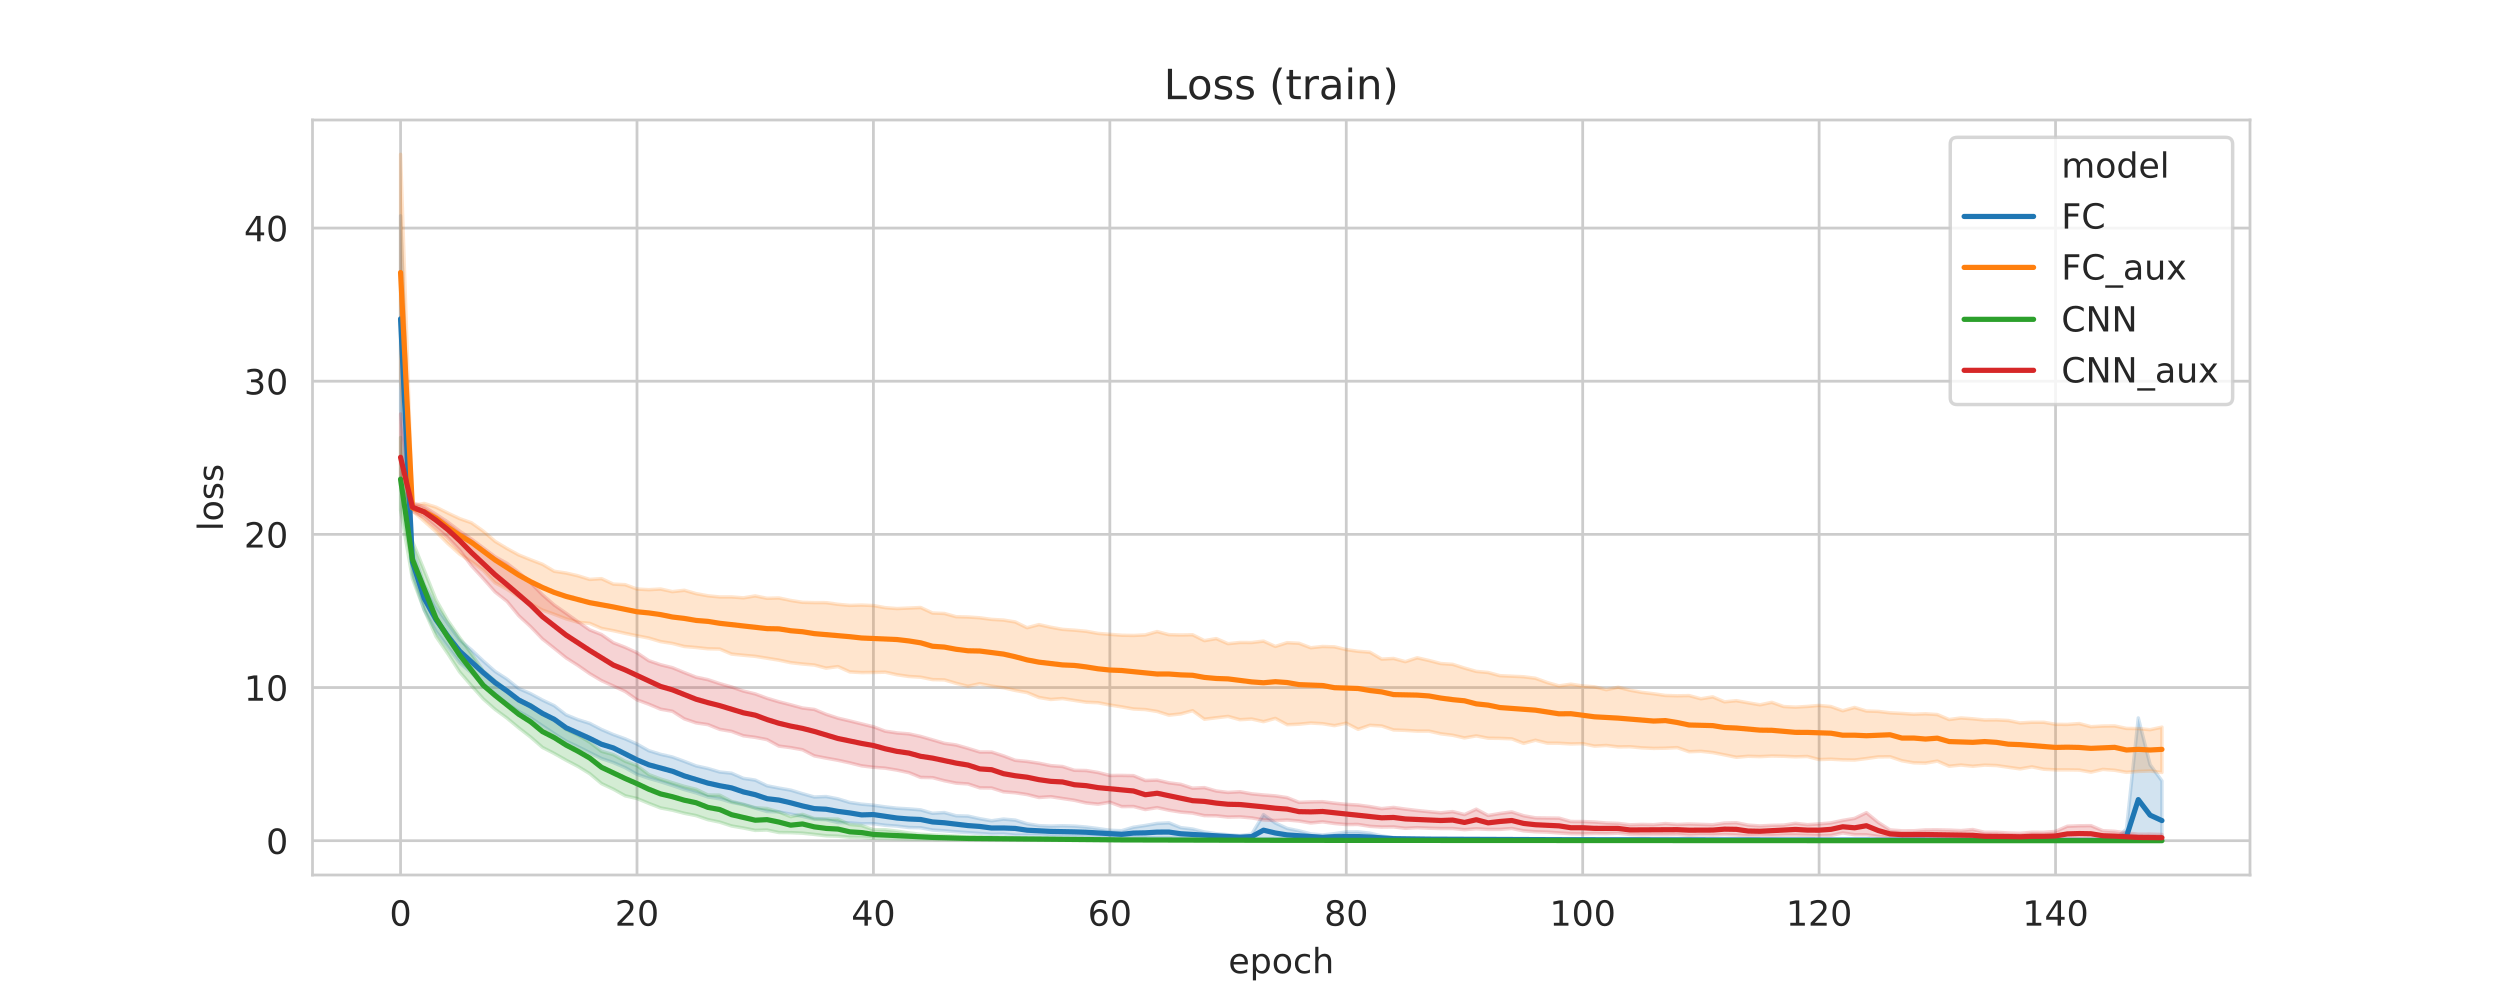 <?xml version="1.0" encoding="utf-8" standalone="no"?>
<!DOCTYPE svg PUBLIC "-//W3C//DTD SVG 1.1//EN"
  "http://www.w3.org/Graphics/SVG/1.1/DTD/svg11.dtd">
<!-- Created with matplotlib (https://matplotlib.org/) -->
<svg xmlns:xlink="http://www.w3.org/1999/xlink" height="288pt" version="1.1" viewBox="0 0 720 288" width="720pt"
     xmlns="http://www.w3.org/2000/svg">
 <defs>
  <style type="text/css">
*{stroke-linecap:butt;stroke-linejoin:round;}
  </style>
 </defs>
 <g id="figure_1">
  <g id="patch_1">
      <path d="M 0 288
L 720 288 
L 720 0 
L 0 0 
z
" style="fill:#ffffff;"/>
  </g>
  <g id="axes_1">
   <g id="patch_2">
       <path d="M 90 252
L 648 252 
L 648 34.56 
L 90 34.56 
z
" style="fill:#ffffff;"/>
   </g>
   <g id="matplotlib.axis_1">
    <g id="xtick_1">
     <g id="line2d_1">
         <path clip-path="url(#p62c8613240)" d="M 115.364 252
L 115.364 34.56 
" style="fill:none;stroke:#cccccc;stroke-linecap:round;stroke-width:0.8;"/>
     </g>
     <g id="text_1">
      <!-- 0 -->
      <defs>
       <path d="M 31.781 66.406 
Q 24.172 66.406 20.328 58.906 
Q 16.5 51.422 16.5 36.375 
Q 16.5 21.391 20.328 13.891 
Q 24.172 6.391 31.781 6.391 
Q 39.453 6.391 43.281 13.891 
Q 47.125 21.391 47.125 36.375 
Q 47.125 51.422 43.281 58.906 
Q 39.453 66.406 31.781 66.406 
z
M 31.781 74.219 
Q 44.047 74.219 50.516 64.516 
Q 56.984 54.828 56.984 36.375 
Q 56.984 17.969 50.516 8.266 
Q 44.047 -1.422 31.781 -1.422 
Q 19.531 -1.422 13.062 8.266 
Q 6.594 17.969 6.594 36.375 
Q 6.594 54.828 13.062 64.516 
Q 19.531 74.219 31.781 74.219 
z
" id="DejaVuSans-48"/>
      </defs>
         <g style="fill:#262626;" transform="translate(112.182 266.598)scale(0.1 -0.1)">
       <use xlink:href="#DejaVuSans-48"/>
      </g>
     </g>
    </g>
    <g id="xtick_2">
     <g id="line2d_2">
         <path clip-path="url(#p62c8613240)" d="M 183.454 252
L 183.454 34.56 
" style="fill:none;stroke:#cccccc;stroke-linecap:round;stroke-width:0.8;"/>
     </g>
     <g id="text_2">
      <!-- 20 -->
      <defs>
       <path d="M 19.188 8.297 
L 53.609 8.297 
L 53.609 0 
L 7.328 0 
L 7.328 8.297 
Q 12.938 14.109 22.625 23.891 
Q 32.328 33.688 34.812 36.531 
Q 39.547 41.844 41.422 45.531 
Q 43.312 49.219 43.312 52.781 
Q 43.312 58.594 39.234 62.25 
Q 35.156 65.922 28.609 65.922 
Q 23.969 65.922 18.812 64.312 
Q 13.672 62.703 7.812 59.422 
L 7.812 69.391 
Q 13.766 71.781 18.938 73 
Q 24.125 74.219 28.422 74.219 
Q 39.75 74.219 46.484 68.547 
Q 53.219 62.891 53.219 53.422 
Q 53.219 48.922 51.531 44.891 
Q 49.859 40.875 45.406 35.406 
Q 44.188 33.984 37.641 27.219 
Q 31.109 20.453 19.188 8.297 
z
" id="DejaVuSans-50"/>
      </defs>
         <g style="fill:#262626;" transform="translate(177.091 266.598)scale(0.1 -0.1)">
       <use xlink:href="#DejaVuSans-50"/>
       <use x="63.623" xlink:href="#DejaVuSans-48"/>
      </g>
     </g>
    </g>
    <g id="xtick_3">
     <g id="line2d_3">
         <path clip-path="url(#p62c8613240)" d="M 251.544 252
L 251.544 34.56 
" style="fill:none;stroke:#cccccc;stroke-linecap:round;stroke-width:0.8;"/>
     </g>
     <g id="text_3">
      <!-- 40 -->
      <defs>
       <path d="M 37.797 64.312 
L 12.891 25.391 
L 37.797 25.391 
z
M 35.203 72.906 
L 47.609 72.906 
L 47.609 25.391 
L 58.016 25.391 
L 58.016 17.188 
L 47.609 17.188 
L 47.609 0 
L 37.797 0 
L 37.797 17.188 
L 4.891 17.188 
L 4.891 26.703 
z
" id="DejaVuSans-52"/>
      </defs>
         <g style="fill:#262626;" transform="translate(245.182 266.598)scale(0.1 -0.1)">
       <use xlink:href="#DejaVuSans-52"/>
       <use x="63.623" xlink:href="#DejaVuSans-48"/>
      </g>
     </g>
    </g>
    <g id="xtick_4">
     <g id="line2d_4">
         <path clip-path="url(#p62c8613240)" d="M 319.635 252
L 319.635 34.56 
" style="fill:none;stroke:#cccccc;stroke-linecap:round;stroke-width:0.8;"/>
     </g>
     <g id="text_4">
      <!-- 60 -->
      <defs>
       <path d="M 33.016 40.375 
Q 26.375 40.375 22.484 35.828 
Q 18.609 31.297 18.609 23.391 
Q 18.609 15.531 22.484 10.953 
Q 26.375 6.391 33.016 6.391 
Q 39.656 6.391 43.531 10.953 
Q 47.406 15.531 47.406 23.391 
Q 47.406 31.297 43.531 35.828 
Q 39.656 40.375 33.016 40.375 
z
M 52.594 71.297 
L 52.594 62.312 
Q 48.875 64.062 45.094 64.984 
Q 41.312 65.922 37.594 65.922 
Q 27.828 65.922 22.672 59.328 
Q 17.531 52.734 16.797 39.406 
Q 19.672 43.656 24.016 45.922 
Q 28.375 48.188 33.594 48.188 
Q 44.578 48.188 50.953 41.516 
Q 57.328 34.859 57.328 23.391 
Q 57.328 12.156 50.688 5.359 
Q 44.047 -1.422 33.016 -1.422 
Q 20.359 -1.422 13.672 8.266 
Q 6.984 17.969 6.984 36.375 
Q 6.984 53.656 15.188 63.938 
Q 23.391 74.219 37.203 74.219 
Q 40.922 74.219 44.703 73.484 
Q 48.484 72.75 52.594 71.297 
z
" id="DejaVuSans-54"/>
      </defs>
         <g style="fill:#262626;" transform="translate(313.272 266.598)scale(0.1 -0.1)">
       <use xlink:href="#DejaVuSans-54"/>
       <use x="63.623" xlink:href="#DejaVuSans-48"/>
      </g>
     </g>
    </g>
    <g id="xtick_5">
     <g id="line2d_5">
         <path clip-path="url(#p62c8613240)" d="M 387.725 252
L 387.725 34.56 
" style="fill:none;stroke:#cccccc;stroke-linecap:round;stroke-width:0.8;"/>
     </g>
     <g id="text_5">
      <!-- 80 -->
      <defs>
       <path d="M 31.781 34.625 
Q 24.75 34.625 20.719 30.859 
Q 16.703 27.094 16.703 20.516 
Q 16.703 13.922 20.719 10.156 
Q 24.75 6.391 31.781 6.391 
Q 38.812 6.391 42.859 10.172 
Q 46.922 13.969 46.922 20.516 
Q 46.922 27.094 42.891 30.859 
Q 38.875 34.625 31.781 34.625 
z
M 21.922 38.812 
Q 15.578 40.375 12.031 44.719 
Q 8.5 49.078 8.5 55.328 
Q 8.5 64.062 14.719 69.141 
Q 20.953 74.219 31.781 74.219 
Q 42.672 74.219 48.875 69.141 
Q 55.078 64.062 55.078 55.328 
Q 55.078 49.078 51.531 44.719 
Q 48 40.375 41.703 38.812 
Q 48.828 37.156 52.797 32.312 
Q 56.781 27.484 56.781 20.516 
Q 56.781 9.906 50.312 4.234 
Q 43.844 -1.422 31.781 -1.422 
Q 19.734 -1.422 13.25 4.234 
Q 6.781 9.906 6.781 20.516 
Q 6.781 27.484 10.781 32.312 
Q 14.797 37.156 21.922 38.812 
z
M 18.312 54.391 
Q 18.312 48.734 21.844 45.562 
Q 25.391 42.391 31.781 42.391 
Q 38.141 42.391 41.719 45.562 
Q 45.312 48.734 45.312 54.391 
Q 45.312 60.062 41.719 63.234 
Q 38.141 66.406 31.781 66.406 
Q 25.391 66.406 21.844 63.234 
Q 18.312 60.062 18.312 54.391 
z
" id="DejaVuSans-56"/>
      </defs>
         <g style="fill:#262626;" transform="translate(381.362 266.598)scale(0.1 -0.1)">
       <use xlink:href="#DejaVuSans-56"/>
       <use x="63.623" xlink:href="#DejaVuSans-48"/>
      </g>
     </g>
    </g>
    <g id="xtick_6">
     <g id="line2d_6">
         <path clip-path="url(#p62c8613240)" d="M 455.815 252
L 455.815 34.56 
" style="fill:none;stroke:#cccccc;stroke-linecap:round;stroke-width:0.8;"/>
     </g>
     <g id="text_6">
      <!-- 100 -->
      <defs>
       <path d="M 12.406 8.297 
L 28.516 8.297 
L 28.516 63.922 
L 10.984 60.406 
L 10.984 69.391 
L 28.422 72.906 
L 38.281 72.906 
L 38.281 8.297 
L 54.391 8.297 
L 54.391 0 
L 12.406 0 
z
" id="DejaVuSans-49"/>
      </defs>
         <g style="fill:#262626;" transform="translate(446.271 266.598)scale(0.1 -0.1)">
       <use xlink:href="#DejaVuSans-49"/>
       <use x="63.623" xlink:href="#DejaVuSans-48"/>
       <use x="127.246" xlink:href="#DejaVuSans-48"/>
      </g>
     </g>
    </g>
    <g id="xtick_7">
     <g id="line2d_7">
         <path clip-path="url(#p62c8613240)" d="M 523.905 252
L 523.905 34.56 
" style="fill:none;stroke:#cccccc;stroke-linecap:round;stroke-width:0.8;"/>
     </g>
     <g id="text_7">
      <!-- 120 -->
         <g style="fill:#262626;" transform="translate(514.362 266.598)scale(0.1 -0.1)">
       <use xlink:href="#DejaVuSans-49"/>
       <use x="63.623" xlink:href="#DejaVuSans-50"/>
       <use x="127.246" xlink:href="#DejaVuSans-48"/>
      </g>
     </g>
    </g>
    <g id="xtick_8">
     <g id="line2d_8">
         <path clip-path="url(#p62c8613240)" d="M 591.996 252
L 591.996 34.56 
" style="fill:none;stroke:#cccccc;stroke-linecap:round;stroke-width:0.8;"/>
     </g>
     <g id="text_8">
      <!-- 140 -->
         <g style="fill:#262626;" transform="translate(582.452 266.598)scale(0.1 -0.1)">
       <use xlink:href="#DejaVuSans-49"/>
       <use x="63.623" xlink:href="#DejaVuSans-52"/>
       <use x="127.246" xlink:href="#DejaVuSans-48"/>
      </g>
     </g>
    </g>
    <g id="text_9">
     <!-- epoch -->
     <defs>
      <path d="M 56.203 29.594 
L 56.203 25.203 
L 14.891 25.203 
Q 15.484 15.922 20.484 11.062 
Q 25.484 6.203 34.422 6.203 
Q 39.594 6.203 44.453 7.469 
Q 49.312 8.734 54.109 11.281 
L 54.109 2.781 
Q 49.266 0.734 44.188 -0.344 
Q 39.109 -1.422 33.891 -1.422 
Q 20.797 -1.422 13.156 6.188 
Q 5.516 13.812 5.516 26.812 
Q 5.516 40.234 12.766 48.109 
Q 20.016 56 32.328 56 
Q 43.359 56 49.781 48.891 
Q 56.203 41.797 56.203 29.594 
z
M 47.219 32.234 
Q 47.125 39.594 43.094 43.984 
Q 39.062 48.391 32.422 48.391 
Q 24.906 48.391 20.391 44.141 
Q 15.875 39.891 15.188 32.172 
z
" id="DejaVuSans-101"/>
      <path d="M 18.109 8.203 
L 18.109 -20.797 
L 9.078 -20.797 
L 9.078 54.688 
L 18.109 54.688 
L 18.109 46.391 
Q 20.953 51.266 25.266 53.625 
Q 29.594 56 35.594 56 
Q 45.562 56 51.781 48.094 
Q 58.016 40.188 58.016 27.297 
Q 58.016 14.406 51.781 6.484 
Q 45.562 -1.422 35.594 -1.422 
Q 29.594 -1.422 25.266 0.953 
Q 20.953 3.328 18.109 8.203 
z
M 48.688 27.297 
Q 48.688 37.203 44.609 42.844 
Q 40.531 48.484 33.406 48.484 
Q 26.266 48.484 22.188 42.844 
Q 18.109 37.203 18.109 27.297 
Q 18.109 17.391 22.188 11.75 
Q 26.266 6.109 33.406 6.109 
Q 40.531 6.109 44.609 11.75 
Q 48.688 17.391 48.688 27.297 
z
" id="DejaVuSans-112"/>
      <path d="M 30.609 48.391 
Q 23.391 48.391 19.188 42.75 
Q 14.984 37.109 14.984 27.297 
Q 14.984 17.484 19.156 11.844 
Q 23.344 6.203 30.609 6.203 
Q 37.797 6.203 41.984 11.859 
Q 46.188 17.531 46.188 27.297 
Q 46.188 37.016 41.984 42.703 
Q 37.797 48.391 30.609 48.391 
z
M 30.609 56 
Q 42.328 56 49.016 48.375 
Q 55.719 40.766 55.719 27.297 
Q 55.719 13.875 49.016 6.219 
Q 42.328 -1.422 30.609 -1.422 
Q 18.844 -1.422 12.172 6.219 
Q 5.516 13.875 5.516 27.297 
Q 5.516 40.766 12.172 48.375 
Q 18.844 56 30.609 56 
z
" id="DejaVuSans-111"/>
      <path d="M 48.781 52.594 
L 48.781 44.188 
Q 44.969 46.297 41.141 47.344 
Q 37.312 48.391 33.406 48.391 
Q 24.656 48.391 19.812 42.844 
Q 14.984 37.312 14.984 27.297 
Q 14.984 17.281 19.812 11.734 
Q 24.656 6.203 33.406 6.203 
Q 37.312 6.203 41.141 7.25 
Q 44.969 8.297 48.781 10.406 
L 48.781 2.094 
Q 45.016 0.344 40.984 -0.531 
Q 36.969 -1.422 32.422 -1.422 
Q 20.062 -1.422 12.781 6.344 
Q 5.516 14.109 5.516 27.297 
Q 5.516 40.672 12.859 48.328 
Q 20.219 56 33.016 56 
Q 37.156 56 41.109 55.141 
Q 45.062 54.297 48.781 52.594 
z
" id="DejaVuSans-99"/>
      <path d="M 54.891 33.016 
L 54.891 0 
L 45.906 0 
L 45.906 32.719 
Q 45.906 40.484 42.875 44.328 
Q 39.844 48.188 33.797 48.188 
Q 26.516 48.188 22.312 43.547 
Q 18.109 38.922 18.109 30.906 
L 18.109 0 
L 9.078 0 
L 9.078 75.984 
L 18.109 75.984 
L 18.109 46.188 
Q 21.344 51.125 25.703 53.562 
Q 30.078 56 35.797 56 
Q 45.219 56 50.047 50.172 
Q 54.891 44.344 54.891 33.016 
z
" id="DejaVuSans-104"/>
     </defs>
        <g style="fill:#262626;" transform="translate(353.772 280.277)scale(0.1 -0.1)">
      <use xlink:href="#DejaVuSans-101"/>
      <use x="61.523" xlink:href="#DejaVuSans-112"/>
      <use x="125" xlink:href="#DejaVuSans-111"/>
      <use x="186.182" xlink:href="#DejaVuSans-99"/>
      <use x="241.162" xlink:href="#DejaVuSans-104"/>
     </g>
    </g>
   </g>
   <g id="matplotlib.axis_2">
    <g id="ytick_1">
     <g id="line2d_9">
         <path clip-path="url(#p62c8613240)" d="M 90 242.123
L 648 242.123 
" style="fill:none;stroke:#cccccc;stroke-linecap:round;stroke-width:0.8;"/>
     </g>
     <g id="text_10">
      <!-- 0 -->
         <g style="fill:#262626;" transform="translate(76.638 245.922)scale(0.1 -0.1)">
       <use xlink:href="#DejaVuSans-48"/>
      </g>
     </g>
    </g>
    <g id="ytick_2">
     <g id="line2d_10">
         <path clip-path="url(#p62c8613240)" d="M 90 198.011
L 648 198.011 
" style="fill:none;stroke:#cccccc;stroke-linecap:round;stroke-width:0.8;"/>
     </g>
     <g id="text_11">
      <!-- 10 -->
         <g style="fill:#262626;" transform="translate(70.275 201.811)scale(0.1 -0.1)">
       <use xlink:href="#DejaVuSans-49"/>
       <use x="63.623" xlink:href="#DejaVuSans-48"/>
      </g>
     </g>
    </g>
    <g id="ytick_3">
     <g id="line2d_11">
         <path clip-path="url(#p62c8613240)" d="M 90 153.899
L 648 153.899 
" style="fill:none;stroke:#cccccc;stroke-linecap:round;stroke-width:0.8;"/>
     </g>
     <g id="text_12">
      <!-- 20 -->
         <g style="fill:#262626;" transform="translate(70.275 157.699)scale(0.1 -0.1)">
       <use xlink:href="#DejaVuSans-50"/>
       <use x="63.623" xlink:href="#DejaVuSans-48"/>
      </g>
     </g>
    </g>
    <g id="ytick_4">
     <g id="line2d_12">
         <path clip-path="url(#p62c8613240)" d="M 90 109.788
L 648 109.788 
" style="fill:none;stroke:#cccccc;stroke-linecap:round;stroke-width:0.8;"/>
     </g>
     <g id="text_13">
      <!-- 30 -->
      <defs>
       <path d="M 40.578 39.312 
Q 47.656 37.797 51.625 33 
Q 55.609 28.219 55.609 21.188 
Q 55.609 10.406 48.188 4.484 
Q 40.766 -1.422 27.094 -1.422 
Q 22.516 -1.422 17.656 -0.516 
Q 12.797 0.391 7.625 2.203 
L 7.625 11.719 
Q 11.719 9.328 16.594 8.109 
Q 21.484 6.891 26.812 6.891 
Q 36.078 6.891 40.938 10.547 
Q 45.797 14.203 45.797 21.188 
Q 45.797 27.641 41.281 31.266 
Q 36.766 34.906 28.719 34.906 
L 20.219 34.906 
L 20.219 43.016 
L 29.109 43.016 
Q 36.375 43.016 40.234 45.922 
Q 44.094 48.828 44.094 54.297 
Q 44.094 59.906 40.109 62.906 
Q 36.141 65.922 28.719 65.922 
Q 24.656 65.922 20.016 65.031 
Q 15.375 64.156 9.812 62.312 
L 9.812 71.094 
Q 15.438 72.656 20.344 73.438 
Q 25.25 74.219 29.594 74.219 
Q 40.828 74.219 47.359 69.109 
Q 53.906 64.016 53.906 55.328 
Q 53.906 49.266 50.438 45.094 
Q 46.969 40.922 40.578 39.312 
z
" id="DejaVuSans-51"/>
      </defs>
         <g style="fill:#262626;" transform="translate(70.275 113.587)scale(0.1 -0.1)">
       <use xlink:href="#DejaVuSans-51"/>
       <use x="63.623" xlink:href="#DejaVuSans-48"/>
      </g>
     </g>
    </g>
    <g id="ytick_5">
     <g id="line2d_13">
         <path clip-path="url(#p62c8613240)" d="M 90 65.676
L 648 65.676 
" style="fill:none;stroke:#cccccc;stroke-linecap:round;stroke-width:0.8;"/>
     </g>
     <g id="text_14">
      <!-- 40 -->
         <g style="fill:#262626;" transform="translate(70.275 69.475)scale(0.1 -0.1)">
       <use xlink:href="#DejaVuSans-52"/>
       <use x="63.623" xlink:href="#DejaVuSans-48"/>
      </g>
     </g>
    </g>
    <g id="text_15">
     <!-- loss -->
     <defs>
      <path d="M 9.422 75.984 
L 18.406 75.984 
L 18.406 0 
L 9.422 0 
z
" id="DejaVuSans-108"/>
      <path d="M 44.281 53.078 
L 44.281 44.578 
Q 40.484 46.531 36.375 47.5 
Q 32.281 48.484 27.875 48.484 
Q 21.188 48.484 17.844 46.438 
Q 14.5 44.391 14.5 40.281 
Q 14.5 37.156 16.891 35.375 
Q 19.281 33.594 26.516 31.984 
L 29.594 31.297 
Q 39.156 29.25 43.188 25.516 
Q 47.219 21.781 47.219 15.094 
Q 47.219 7.469 41.188 3.016 
Q 35.156 -1.422 24.609 -1.422 
Q 20.219 -1.422 15.453 -0.562 
Q 10.688 0.297 5.422 2 
L 5.422 11.281 
Q 10.406 8.688 15.234 7.391 
Q 20.062 6.109 24.812 6.109 
Q 31.156 6.109 34.562 8.281 
Q 37.984 10.453 37.984 14.406 
Q 37.984 18.062 35.516 20.016 
Q 33.062 21.969 24.703 23.781 
L 21.578 24.516 
Q 13.234 26.266 9.516 29.906 
Q 5.812 33.547 5.812 39.891 
Q 5.812 47.609 11.281 51.797 
Q 16.75 56 26.812 56 
Q 31.781 56 36.172 55.266 
Q 40.578 54.547 44.281 53.078 
z
" id="DejaVuSans-115"/>
     </defs>
        <g style="fill:#262626;" transform="translate(64.195 152.938)rotate(-90)scale(0.1 -0.1)">
      <use xlink:href="#DejaVuSans-108"/>
      <use x="27.783" xlink:href="#DejaVuSans-111"/>
      <use x="88.965" xlink:href="#DejaVuSans-115"/>
      <use x="141.064" xlink:href="#DejaVuSans-115"/>
     </g>
    </g>
   </g>
      <g id="PolyCollection_1">
          <defs>
              <path d="M 115.364 -225.844
L 115.364 -169.997 
L 118.768 -122.695 
L 122.173 -112.336 
L 125.577 -106.141 
L 128.982 -101.618 
L 132.386 -97.099 
L 135.791 -94.203 
L 139.195 -90.722 
L 142.6 -88.114 
L 146.004 -85.399 
L 149.409 -83.104 
L 152.813 -81.234 
L 156.218 -78.959 
L 159.622 -76.704 
L 163.027 -74.561 
L 166.431 -72.945 
L 169.836 -71.242 
L 173.24 -69.539 
L 176.645 -68.381 
L 180.049 -66.92 
L 183.454 -64.989 
L 186.858 -63.848 
L 190.263 -62.853 
L 193.667 -61.756 
L 197.072 -60.602 
L 200.477 -59.652 
L 203.881 -58.479 
L 207.286 -57.942 
L 210.69 -56.923 
L 214.095 -56.243 
L 217.499 -55.26 
L 220.904 -54.273 
L 224.308 -54.174 
L 227.713 -53.535 
L 231.117 -52.892 
L 234.522 -52.084 
L 237.926 -51.918 
L 241.331 -51.098 
L 244.735 -51.021 
L 248.14 -50.747 
L 251.544 -50.775 
L 254.949 -50.32 
L 258.353 -50.081 
L 261.758 -49.665 
L 265.162 -49.595 
L 268.567 -48.945 
L 271.971 -48.731 
L 275.376 -48.439 
L 278.78 -48.185 
L 282.185 -47.962 
L 285.589 -47.722 
L 288.994 -47.8 
L 292.398 -47.451 
L 295.803 -47.464 
L 299.207 -47.448 
L 302.612 -47.23 
L 306.016 -47.146 
L 309.421 -47.111 
L 312.826 -47.067 
L 316.23 -47.041 
L 319.635 -46.907 
L 323.039 -46.842 
L 326.444 -46.709 
L 329.848 -46.77 
L 333.253 -46.689 
L 336.657 -46.671 
L 340.062 -46.641 
L 343.466 -46.634 
L 346.871 -46.644 
L 350.275 -46.579 
L 353.68 -46.529 
L 357.084 -46.457 
L 360.489 -46.527 
L 363.893 -46.459 
L 367.298 -46.494 
L 370.702 -46.436 
L 374.107 -46.37 
L 377.511 -46.404 
L 380.916 -46.347 
L 384.32 -46.367 
L 387.725 -46.304 
L 391.129 -46.257 
L 394.534 -46.238 
L 397.938 -46.219 
L 401.343 -46.218 
L 404.747 -46.174 
L 408.152 -46.173 
L 411.556 -46.155 
L 414.961 -46.137 
L 418.365 -46.138 
L 421.77 -46.124 
L 425.174 -46.106 
L 428.579 -46.104 
L 431.984 -46.095 
L 435.388 -46.087 
L 438.793 -46.088 
L 442.197 -46.074 
L 445.602 -46.066 
L 449.006 -46.068 
L 452.411 -46.049 
L 455.815 -46.047 
L 459.22 -46.039 
L 462.624 -46.036 
L 466.029 -46.028 
L 469.433 -46.025 
L 472.838 -46.018 
L 476.242 -46.021 
L 479.647 -46.012 
L 483.051 -46.01 
L 486.456 -46.009 
L 489.86 -46.003 
L 493.265 -45.997 
L 496.669 -45.991 
L 500.074 -45.987 
L 503.478 -45.985 
L 506.883 -45.982 
L 510.287 -45.98 
L 513.692 -45.978 
L 517.096 -45.975 
L 520.501 -45.972 
L 523.905 -45.973 
L 527.31 -45.966 
L 530.714 -45.963 
L 534.119 -45.96 
L 537.523 -45.957 
L 540.928 -45.955 
L 544.333 -45.953 
L 547.737 -45.952 
L 551.142 -45.949 
L 554.546 -45.946 
L 557.951 -45.947 
L 561.355 -45.943 
L 564.76 -45.944 
L 568.164 -45.939 
L 571.569 -45.941 
L 574.973 -45.936 
L 578.378 -45.937 
L 581.782 -45.935 
L 585.187 -45.934 
L 588.591 -45.931 
L 591.996 -45.93 
L 595.4 -45.929 
L 598.805 -45.927 
L 602.209 -45.929 
L 605.614 -45.926 
L 609.018 -45.924 
L 612.423 -45.922 
L 615.827 -45.922 
L 619.232 -45.921 
L 622.636 -45.92 
L 622.636 -63.11 
L 622.636 -63.11 
L 619.232 -67.775 
L 615.827 -81.234 
L 612.423 -49.241 
L 609.018 -46.065 
L 605.614 -46.061 
L 602.209 -46.058 
L 598.805 -46.063 
L 595.4 -46.066 
L 591.996 -46.062 
L 588.591 -46.075 
L 585.187 -46.073 
L 581.782 -46.071 
L 578.378 -46.079 
L 574.973 -46.077 
L 571.569 -46.077 
L 568.164 -46.079 
L 564.76 -46.081 
L 561.355 -46.08 
L 557.951 -46.092 
L 554.546 -46.095 
L 551.142 -46.091 
L 547.737 -46.105 
L 544.333 -46.103 
L 540.928 -46.105 
L 537.523 -46.111 
L 534.119 -46.113 
L 530.714 -46.119 
L 527.31 -46.118 
L 523.905 -46.121 
L 520.501 -46.122 
L 517.096 -46.133 
L 513.692 -46.14 
L 510.287 -46.137 
L 506.883 -46.146 
L 503.478 -46.152 
L 500.074 -46.156 
L 496.669 -46.158 
L 493.265 -46.168 
L 489.86 -46.17 
L 486.456 -46.179 
L 483.051 -46.195 
L 479.647 -46.201 
L 476.242 -46.202 
L 472.838 -46.223 
L 469.433 -46.225 
L 466.029 -46.222 
L 462.624 -46.233 
L 459.22 -46.243 
L 455.815 -46.254 
L 452.411 -46.268 
L 449.006 -46.282 
L 445.602 -46.296 
L 442.197 -46.303 
L 438.793 -46.316 
L 435.388 -46.338 
L 431.984 -46.347 
L 428.579 -46.379 
L 425.174 -46.403 
L 421.77 -46.416 
L 418.365 -46.452 
L 414.961 -46.464 
L 411.556 -46.494 
L 408.152 -46.543 
L 404.747 -46.609 
L 401.343 -46.778 
L 397.938 -47.255 
L 394.534 -48.046 
L 391.129 -48.419 
L 387.725 -48.398 
L 384.32 -47.905 
L 380.916 -47.537 
L 377.511 -47.853 
L 374.107 -48.727 
L 370.702 -49.42 
L 367.298 -50.98 
L 363.893 -53.377 
L 360.489 -47.769 
L 357.084 -47.361 
L 353.68 -47.614 
L 350.275 -47.895 
L 346.871 -48.392 
L 343.466 -49.247 
L 340.062 -49.644 
L 336.657 -51.025 
L 333.253 -50.852 
L 329.848 -50.262 
L 326.444 -49.756 
L 323.039 -48.761 
L 319.635 -48.887 
L 316.23 -49.383 
L 312.826 -49.818 
L 309.421 -50.085 
L 306.016 -50.183 
L 302.612 -50.089 
L 299.207 -50.216 
L 295.803 -50.757 
L 292.398 -51.815 
L 288.994 -52.108 
L 285.589 -51.621 
L 282.185 -52.218 
L 278.78 -52.959 
L 275.376 -53.059 
L 271.971 -53.988 
L 268.567 -53.769 
L 265.162 -54.757 
L 261.758 -55.044 
L 258.353 -55.245 
L 254.949 -55.626 
L 251.544 -56.101 
L 248.14 -56.403 
L 244.735 -56.887 
L 241.331 -57.935 
L 237.926 -58.594 
L 234.522 -58.463 
L 231.117 -59.421 
L 227.713 -60.447 
L 224.308 -61.033 
L 220.904 -61.702 
L 217.499 -63.327 
L 214.095 -63.832 
L 210.69 -65.319 
L 207.286 -65.669 
L 203.881 -66.679 
L 200.477 -67.428 
L 197.072 -68.738 
L 193.667 -69.976 
L 190.263 -70.756 
L 186.858 -71.805 
L 183.454 -73.714 
L 180.049 -75.219 
L 176.645 -76.445 
L 173.24 -77.903 
L 169.836 -79.672 
L 166.431 -80.74 
L 163.027 -82.136 
L 159.622 -84.776 
L 156.218 -86.387 
L 152.813 -88.227 
L 149.409 -89.701 
L 146.004 -92.431 
L 142.6 -94.618 
L 139.195 -97.634 
L 135.791 -100.836 
L 132.386 -103.695 
L 128.982 -108.407 
L 125.577 -113.36 
L 122.173 -119.673 
L 118.768 -129.861 
L 115.364 -225.844 
z
" id="m17c2a845d9" style="stroke:#1f77b4;stroke-opacity:0.2;"/>
          </defs>
          <g clip-path="url(#p62c8613240)">
              <use style="fill:#1f77b4;fill-opacity:0.2;stroke:#1f77b4;stroke-opacity:0.2;" x="0"
                   xlink:href="#m17c2a845d9" y="288"/>
          </g>
      </g>
      <g id="PolyCollection_2">
          <defs>
              <path d="M 115.364 -243.556
L 115.364 -179.102 
L 118.768 -140.922 
L 122.173 -137.878 
L 125.577 -134.871 
L 128.982 -131.448 
L 132.386 -128.416 
L 135.791 -126.199 
L 139.195 -123.711 
L 142.6 -120.138 
L 146.004 -118.307 
L 149.409 -116.068 
L 152.813 -114.162 
L 156.218 -112.288 
L 159.622 -111.086 
L 163.027 -109.773 
L 166.431 -108.799 
L 169.836 -108.47 
L 173.24 -107.006 
L 176.645 -106.355 
L 180.049 -105.595 
L 183.454 -104.893 
L 186.858 -104.229 
L 190.263 -103.213 
L 193.667 -102.679 
L 197.072 -101.813 
L 200.477 -101.521 
L 203.881 -101.149 
L 207.286 -101.068 
L 210.69 -99.623 
L 214.095 -99.284 
L 217.499 -98.976 
L 220.904 -98.426 
L 224.308 -97.874 
L 227.713 -97.159 
L 231.117 -96.761 
L 234.522 -96.472 
L 237.926 -95.572 
L 241.331 -96.02 
L 244.735 -94.489 
L 248.14 -94.29 
L 251.544 -94.332 
L 254.949 -94.406 
L 258.353 -93.667 
L 261.758 -93.174 
L 265.162 -92.964 
L 268.567 -92.268 
L 271.971 -92.196 
L 275.376 -91.199 
L 278.78 -90.354 
L 282.185 -91.087 
L 285.589 -90.407 
L 288.994 -89.923 
L 292.398 -89.144 
L 295.803 -88.533 
L 299.207 -87.13 
L 302.612 -86.551 
L 306.016 -86.81 
L 309.421 -86.284 
L 312.826 -85.756 
L 316.23 -85.615 
L 319.635 -84.953 
L 323.039 -84.418 
L 326.444 -83.805 
L 329.848 -83.643 
L 333.253 -83.1 
L 336.657 -82.028 
L 340.062 -82.389 
L 343.466 -83.319 
L 346.871 -80.863 
L 350.275 -81.273 
L 353.68 -81.675 
L 357.084 -80.723 
L 360.489 -80.921 
L 363.893 -80.159 
L 367.298 -81.104 
L 370.702 -79.281 
L 374.107 -79.43 
L 377.511 -79.768 
L 380.916 -79.574 
L 384.32 -79.011 
L 387.725 -79.721 
L 391.129 -77.954 
L 394.534 -79.119 
L 397.938 -78.91 
L 401.343 -77.773 
L 404.747 -77.652 
L 408.152 -77.44 
L 411.556 -77.433 
L 414.961 -76.656 
L 418.365 -76.248 
L 421.77 -75.479 
L 425.174 -76.061 
L 428.579 -75.393 
L 431.984 -75.349 
L 435.388 -75.21 
L 438.793 -73.905 
L 442.197 -74.809 
L 445.602 -73.968 
L 449.006 -73.946 
L 452.411 -73.744 
L 455.815 -73.825 
L 459.22 -73.12 
L 462.624 -73.302 
L 466.029 -72.895 
L 469.433 -72.94 
L 472.838 -72.621 
L 476.242 -72.464 
L 479.647 -72.519 
L 483.051 -72.685 
L 486.456 -71.503 
L 489.86 -71.623 
L 493.265 -71.258 
L 496.669 -70.593 
L 500.074 -69.901 
L 503.478 -70.196 
L 506.883 -70.092 
L 510.287 -70.256 
L 513.692 -70.191 
L 517.096 -70.034 
L 520.501 -70.131 
L 523.905 -69.247 
L 527.31 -69.352 
L 530.714 -69.167 
L 534.119 -69.106 
L 537.523 -69.532 
L 540.928 -70.012 
L 544.333 -70.054 
L 547.737 -68.899 
L 551.142 -68.308 
L 554.546 -68.219 
L 557.951 -68.799 
L 561.355 -67.326 
L 564.76 -67.668 
L 568.164 -67.318 
L 571.569 -67.642 
L 574.973 -67.521 
L 578.378 -67.035 
L 581.782 -66.553 
L 585.187 -67.147 
L 588.591 -66.457 
L 591.996 -66.286 
L 595.4 -66.283 
L 598.805 -66.225 
L 602.209 -65.619 
L 605.614 -66.409 
L 609.018 -66.169 
L 612.423 -65.572 
L 615.827 -65.832 
L 619.232 -65.95 
L 622.636 -65.534 
L 622.636 -78.581 
L 622.636 -78.581 
L 619.232 -77.853 
L 615.827 -78.166 
L 612.423 -78.216 
L 609.018 -78.94 
L 605.614 -78.898 
L 602.209 -78.716 
L 598.805 -79.617 
L 595.4 -79.37 
L 591.996 -79.402 
L 588.591 -79.997 
L 585.187 -79.994 
L 581.782 -79.803 
L 578.378 -80.498 
L 574.973 -80.671 
L 571.569 -80.642 
L 568.164 -80.989 
L 564.76 -81.235 
L 561.355 -80.773 
L 557.951 -82.211 
L 554.546 -82.427 
L 551.142 -82.305 
L 547.737 -82.539 
L 544.333 -82.709 
L 540.928 -83.121 
L 537.523 -83.229 
L 534.119 -84.259 
L 530.714 -83.303 
L 527.31 -84.515 
L 523.905 -84.839 
L 520.501 -84.55 
L 517.096 -84.345 
L 513.692 -84.519 
L 510.287 -85.729 
L 506.883 -85.02 
L 503.478 -85.595 
L 500.074 -86.202 
L 496.669 -85.869 
L 493.265 -87.304 
L 489.86 -86.754 
L 486.456 -87.669 
L 483.051 -87.616 
L 479.647 -87.707 
L 476.242 -88.204 
L 472.838 -88.601 
L 469.433 -89.22 
L 466.029 -90.073 
L 462.624 -89.367 
L 459.22 -90.202 
L 455.815 -90.446 
L 452.411 -90.963 
L 449.006 -90.462 
L 445.602 -91.438 
L 442.197 -92.665 
L 438.793 -93.095 
L 435.388 -93.254 
L 431.984 -93.409 
L 428.579 -94.328 
L 425.174 -94.636 
L 421.77 -95.597 
L 418.365 -96.673 
L 414.961 -96.902 
L 411.556 -97.781 
L 408.152 -98.556 
L 404.747 -97.443 
L 401.343 -98.359 
L 397.938 -98.174 
L 394.534 -100.17 
L 391.129 -100.431 
L 387.725 -100.911 
L 384.32 -101.716 
L 380.916 -101.815 
L 377.511 -101.446 
L 374.107 -102.741 
L 370.702 -102.919 
L 367.298 -101.834 
L 363.893 -103.367 
L 360.489 -102.953 
L 357.084 -102.971 
L 353.68 -102.617 
L 350.275 -104.09 
L 346.871 -103.494 
L 343.466 -105.19 
L 340.062 -105.13 
L 336.657 -105.217 
L 333.253 -106.112 
L 329.848 -105.152 
L 326.444 -104.993 
L 323.039 -105.055 
L 319.635 -105.315 
L 316.23 -105.584 
L 312.826 -106.191 
L 309.421 -106.513 
L 306.016 -106.747 
L 302.612 -107.36 
L 299.207 -108.118 
L 295.803 -107.216 
L 292.398 -108.88 
L 288.994 -109.428 
L 285.589 -109.618 
L 282.185 -110.078 
L 278.78 -110.307 
L 275.376 -110.386 
L 271.971 -111.321 
L 268.567 -111.453 
L 265.162 -113.035 
L 261.758 -112.885 
L 258.353 -112.734 
L 254.949 -112.99 
L 251.544 -113.606 
L 248.14 -113.746 
L 244.735 -113.652 
L 241.331 -113.959 
L 237.926 -114.439 
L 234.522 -114.455 
L 231.117 -114.536 
L 227.713 -115.069 
L 224.308 -115.785 
L 220.904 -115.687 
L 217.499 -116.377 
L 214.095 -115.822 
L 210.69 -116.086 
L 207.286 -116.082 
L 203.881 -116.414 
L 200.477 -117.037 
L 197.072 -118.002 
L 193.667 -117.608 
L 190.263 -118.363 
L 186.858 -118.172 
L 183.454 -118.354 
L 180.049 -119.615 
L 176.645 -119.781 
L 173.24 -121.356 
L 169.836 -121.129 
L 166.431 -122.181 
L 163.027 -122.971 
L 159.622 -123.476 
L 156.218 -125.497 
L 152.813 -126.8 
L 149.409 -128.175 
L 146.004 -130.041 
L 142.6 -132.088 
L 139.195 -135.025 
L 135.791 -137.437 
L 132.386 -138.638 
L 128.982 -140.245 
L 125.577 -141.939 
L 122.173 -143.003 
L 118.768 -142.478 
L 115.364 -243.556 
z
" id="ma3dc14e6b6" style="stroke:#ff7f0e;stroke-opacity:0.2;"/>
          </defs>
          <g clip-path="url(#p62c8613240)">
              <use style="fill:#ff7f0e;fill-opacity:0.2;stroke:#ff7f0e;stroke-opacity:0.2;" x="0"
                   xlink:href="#ma3dc14e6b6" y="288"/>
          </g>
      </g>
      <g id="PolyCollection_3">
          <defs>
              <path d="M 115.364 -161.999
L 115.364 -141.08 
L 118.768 -121.423 
L 122.173 -112.326 
L 125.577 -104.68 
L 128.982 -99.717 
L 132.386 -94.454 
L 135.791 -90.507 
L 139.195 -86.687 
L 142.6 -83.686 
L 146.004 -81.187 
L 149.409 -78.358 
L 152.813 -75.72 
L 156.218 -72.745 
L 159.622 -70.993 
L 163.027 -69.063 
L 166.431 -67.278 
L 169.836 -65.184 
L 173.24 -62.32 
L 176.645 -60.711 
L 180.049 -58.808 
L 183.454 -58.03 
L 186.858 -56.622 
L 190.263 -55.305 
L 193.667 -54.663 
L 197.072 -53.778 
L 200.477 -53.1 
L 203.881 -51.936 
L 207.286 -51.229 
L 210.69 -50.119 
L 214.095 -49.531 
L 217.499 -48.846 
L 220.904 -48.946 
L 224.308 -48.236 
L 227.713 -48.192 
L 231.117 -48.047 
L 234.522 -47.692 
L 237.926 -47.281 
L 241.331 -47.183 
L 244.735 -46.86 
L 248.14 -46.815 
L 251.544 -46.565 
L 254.949 -46.53 
L 258.353 -46.457 
L 261.758 -46.386 
L 265.162 -46.334 
L 268.567 -46.266 
L 271.971 -46.23 
L 275.376 -46.197 
L 278.78 -46.176 
L 282.185 -46.147 
L 285.589 -46.125 
L 288.994 -46.116 
L 292.398 -46.095 
L 295.803 -46.079 
L 299.207 -46.065 
L 302.612 -46.051 
L 306.016 -46.04 
L 309.421 -46.024 
L 312.826 -46.025 
L 316.23 -46.021 
L 319.635 -46.013 
L 323.039 -45.998 
L 326.444 -45.992 
L 329.848 -45.989 
L 333.253 -45.987 
L 336.657 -45.984 
L 340.062 -45.977 
L 343.466 -45.969 
L 346.871 -45.965 
L 350.275 -45.959 
L 353.68 -45.956 
L 357.084 -45.951 
L 360.489 -45.949 
L 363.893 -45.947 
L 367.298 -45.943 
L 370.702 -45.941 
L 374.107 -45.937 
L 377.511 -45.935 
L 380.916 -45.934 
L 384.32 -45.931 
L 387.725 -45.929 
L 391.129 -45.926 
L 394.534 -45.925 
L 397.938 -45.924 
L 401.343 -45.921 
L 404.747 -45.919 
L 408.152 -45.918 
L 411.556 -45.917 
L 414.961 -45.916 
L 418.365 -45.915 
L 421.77 -45.913 
L 425.174 -45.911 
L 428.579 -45.911 
L 431.984 -45.91 
L 435.388 -45.909 
L 438.793 -45.907 
L 442.197 -45.907 
L 445.602 -45.906 
L 449.006 -45.904 
L 452.411 -45.904 
L 455.815 -45.903 
L 459.22 -45.902 
L 462.624 -45.902 
L 466.029 -45.901 
L 469.433 -45.898 
L 472.838 -45.899 
L 476.242 -45.898 
L 479.647 -45.897 
L 483.051 -45.897 
L 486.456 -45.896 
L 489.86 -45.896 
L 493.265 -45.896 
L 496.669 -45.895 
L 500.074 -45.895 
L 503.478 -45.894 
L 506.883 -45.893 
L 510.287 -45.893 
L 513.692 -45.892 
L 517.096 -45.892 
L 520.501 -45.892 
L 523.905 -45.891 
L 527.31 -45.891 
L 530.714 -45.891 
L 534.119 -45.89 
L 537.523 -45.89 
L 540.928 -45.89 
L 544.333 -45.889 
L 547.737 -45.889 
L 551.142 -45.889 
L 554.546 -45.889 
L 557.951 -45.888 
L 561.355 -45.888 
L 564.76 -45.887 
L 568.164 -45.887 
L 571.569 -45.887 
L 574.973 -45.887 
L 578.378 -45.886 
L 581.782 -45.886 
L 585.187 -45.886 
L 588.591 -45.886 
L 591.996 -45.885 
L 595.4 -45.885 
L 598.805 -45.885 
L 602.209 -45.885 
L 605.614 -45.885 
L 609.018 -45.884 
L 612.423 -45.884 
L 615.827 -45.884 
L 619.232 -45.884 
L 622.636 -45.884 
L 622.636 -45.891 
L 622.636 -45.891 
L 619.232 -45.891 
L 615.827 -45.891 
L 612.423 -45.892 
L 609.018 -45.892 
L 605.614 -45.893 
L 602.209 -45.893 
L 598.805 -45.893 
L 595.4 -45.894 
L 591.996 -45.894 
L 588.591 -45.895 
L 585.187 -45.895 
L 581.782 -45.896 
L 578.378 -45.896 
L 574.973 -45.897 
L 571.569 -45.897 
L 568.164 -45.898 
L 564.76 -45.899 
L 561.355 -45.899 
L 557.951 -45.899 
L 554.546 -45.9 
L 551.142 -45.901 
L 547.737 -45.901 
L 544.333 -45.902 
L 540.928 -45.903 
L 537.523 -45.904 
L 534.119 -45.904 
L 530.714 -45.905 
L 527.31 -45.906 
L 523.905 -45.906 
L 520.501 -45.907 
L 517.096 -45.909 
L 513.692 -45.91 
L 510.287 -45.911 
L 506.883 -45.912 
L 503.478 -45.913 
L 500.074 -45.915 
L 496.669 -45.915 
L 493.265 -45.916 
L 489.86 -45.917 
L 486.456 -45.918 
L 483.051 -45.92 
L 479.647 -45.922 
L 476.242 -45.922 
L 472.838 -45.924 
L 469.433 -45.927 
L 466.029 -45.927 
L 462.624 -45.93 
L 459.22 -45.931 
L 455.815 -45.933 
L 452.411 -45.935 
L 449.006 -45.937 
L 445.602 -45.939 
L 442.197 -45.941 
L 438.793 -45.942 
L 435.388 -45.946 
L 431.984 -45.949 
L 428.579 -45.951 
L 425.174 -45.957 
L 421.77 -45.958 
L 418.365 -45.963 
L 414.961 -45.962 
L 411.556 -45.969 
L 408.152 -45.972 
L 404.747 -45.977 
L 401.343 -45.976 
L 397.938 -45.982 
L 394.534 -45.988 
L 391.129 -45.993 
L 387.725 -45.997 
L 384.32 -46.007 
L 380.916 -46.016 
L 377.511 -46.015 
L 374.107 -46.026 
L 370.702 -46.029 
L 367.298 -46.04 
L 363.893 -46.053 
L 360.489 -46.062 
L 357.084 -46.071 
L 353.68 -46.076 
L 350.275 -46.099 
L 346.871 -46.096 
L 343.466 -46.117 
L 340.062 -46.137 
L 336.657 -46.144 
L 333.253 -46.169 
L 329.848 -46.189 
L 326.444 -46.21 
L 323.039 -46.25 
L 319.635 -46.28 
L 316.23 -46.354 
L 312.826 -46.4 
L 309.421 -46.39 
L 306.016 -46.44 
L 302.612 -46.526 
L 299.207 -46.555 
L 295.803 -46.543 
L 292.398 -46.616 
L 288.994 -46.734 
L 285.589 -46.795 
L 282.185 -46.982 
L 278.78 -47.023 
L 275.376 -47.201 
L 271.971 -47.402 
L 268.567 -47.564 
L 265.162 -47.722 
L 261.758 -48.119 
L 258.353 -48.632 
L 254.949 -49.04 
L 251.544 -49.037 
L 248.14 -50.246 
L 244.735 -50.547 
L 241.331 -52.088 
L 237.926 -52.151 
L 234.522 -52.255 
L 231.117 -53.465 
L 227.713 -52.807 
L 224.308 -54.164 
L 220.904 -55.148 
L 217.499 -55.385 
L 214.095 -56.363 
L 210.69 -57.19 
L 207.286 -58.988 
L 203.881 -59.044 
L 200.477 -60.679 
L 197.072 -61.53 
L 193.667 -62.575 
L 190.263 -63.644 
L 186.858 -64.938 
L 183.454 -67.522 
L 180.049 -68.761 
L 176.645 -70.67 
L 173.24 -71.629 
L 169.836 -74.249 
L 166.431 -76.309 
L 163.027 -77.917 
L 159.622 -80.752 
L 156.218 -82.606 
L 152.813 -85.083 
L 149.409 -86.311 
L 146.004 -89.244 
L 142.6 -91.876 
L 139.195 -94.73 
L 135.791 -99.697 
L 132.386 -104.375 
L 128.982 -109.293 
L 125.577 -115.282 
L 122.173 -123.76 
L 118.768 -132.163 
L 115.364 -161.999 
z
" id="m0d98857077" style="stroke:#2ca02c;stroke-opacity:0.2;"/>
          </defs>
          <g clip-path="url(#p62c8613240)">
              <use style="fill:#2ca02c;fill-opacity:0.2;stroke:#2ca02c;stroke-opacity:0.2;" x="0"
                   xlink:href="#m0d98857077" y="288"/>
          </g>
      </g>
      <g id="PolyCollection_4">
          <defs>
              <path d="M 115.364 -168.778
L 115.364 -148.08 
L 118.768 -140.766 
L 122.173 -138.962 
L 125.577 -136.085 
L 128.982 -133.133 
L 132.386 -129.567 
L 135.791 -125.035 
L 139.195 -121.331 
L 142.6 -117.499 
L 146.004 -114.812 
L 149.409 -110.669 
L 152.813 -107.526 
L 156.218 -103.986 
L 159.622 -101.289 
L 163.027 -98.53 
L 166.431 -96.361 
L 169.836 -93.983 
L 173.24 -91.972 
L 176.645 -90.433 
L 180.049 -88.851 
L 183.454 -86.447 
L 186.858 -85.182 
L 190.263 -83.749 
L 193.667 -83.147 
L 197.072 -80.971 
L 200.477 -79.811 
L 203.881 -79.313 
L 207.286 -77.934 
L 210.69 -77.357 
L 214.095 -76.09 
L 217.499 -75.645 
L 220.904 -74.985 
L 224.308 -73.126 
L 227.713 -72.68 
L 231.117 -72.066 
L 234.522 -70.311 
L 237.926 -69.652 
L 241.331 -69.034 
L 244.735 -68.29 
L 248.14 -67.437 
L 251.544 -67.023 
L 254.949 -66.765 
L 258.353 -66.198 
L 261.758 -65.48 
L 265.162 -64.101 
L 268.567 -64.032 
L 271.971 -63.147 
L 275.376 -62.448 
L 278.78 -62.224 
L 282.185 -61.1 
L 285.589 -61.047 
L 288.994 -59.959 
L 292.398 -59.679 
L 295.803 -59.172 
L 299.207 -58.322 
L 302.612 -58.549 
L 306.016 -58.023 
L 309.421 -57.517 
L 312.826 -56.749 
L 316.23 -56.401 
L 319.635 -56.96 
L 323.039 -55.699 
L 326.444 -55.723 
L 329.848 -54.849 
L 333.253 -55.398 
L 336.657 -54.654 
L 340.062 -54.115 
L 343.466 -53.835 
L 346.871 -53.09 
L 350.275 -53.045 
L 353.68 -52.677 
L 357.084 -52.746 
L 360.489 -52.442 
L 363.893 -51.861 
L 367.298 -51.69 
L 370.702 -51.841 
L 374.107 -51.546 
L 377.511 -50.983 
L 380.916 -51.31 
L 384.32 -50.84 
L 387.725 -50.526 
L 391.129 -50.554 
L 394.534 -50.009 
L 397.938 -49.81 
L 401.343 -49.854 
L 404.747 -49.445 
L 408.152 -49.628 
L 411.556 -49.479 
L 414.961 -49.382 
L 418.365 -49.382 
L 421.77 -49.056 
L 425.174 -49.313 
L 428.579 -49.131 
L 431.984 -49.131 
L 435.388 -49.398 
L 438.793 -48.72 
L 442.197 -48.456 
L 445.602 -48.356 
L 449.006 -48.115 
L 452.411 -47.895 
L 455.815 -47.845 
L 459.22 -47.942 
L 462.624 -47.907 
L 466.029 -48.037 
L 469.433 -47.672 
L 472.838 -47.566 
L 476.242 -47.628 
L 479.647 -47.587 
L 483.051 -47.656 
L 486.456 -47.4 
L 489.86 -47.548 
L 493.265 -47.498 
L 496.669 -47.633 
L 500.074 -47.486 
L 503.478 -47.274 
L 506.883 -47.367 
L 510.287 -47.298 
L 513.692 -47.471 
L 517.096 -47.486 
L 520.501 -47.392 
L 523.905 -47.3 
L 527.31 -47.378 
L 530.714 -48.114 
L 534.119 -47.606 
L 537.523 -47.575 
L 540.928 -47.115 
L 544.333 -46.859 
L 547.737 -46.723 
L 551.142 -46.706 
L 554.546 -46.593 
L 557.951 -46.629 
L 561.355 -46.533 
L 564.76 -46.528 
L 568.164 -46.412 
L 571.569 -46.405 
L 574.973 -46.385 
L 578.378 -46.34 
L 581.782 -46.351 
L 585.187 -46.34 
L 588.591 -46.289 
L 591.996 -46.294 
L 595.4 -46.259 
L 598.805 -46.283 
L 602.209 -46.268 
L 605.614 -46.229 
L 609.018 -46.205 
L 612.423 -46.209 
L 615.827 -46.185 
L 619.232 -46.172 
L 622.636 -46.146 
L 622.636 -47.678 
L 622.636 -47.678 
L 619.232 -47.768 
L 615.827 -47.736 
L 612.423 -48.128 
L 609.018 -48.583 
L 605.614 -48.759 
L 602.209 -50.215 
L 598.805 -50.178 
L 595.4 -50.047 
L 591.996 -48.557 
L 588.591 -48.289 
L 585.187 -48.309 
L 581.782 -48.006 
L 578.378 -48.104 
L 574.973 -48.311 
L 571.569 -48.301 
L 568.164 -49.097 
L 564.76 -48.786 
L 561.355 -48.945 
L 557.951 -49.015 
L 554.546 -48.999 
L 551.142 -48.743 
L 547.737 -48.736 
L 544.333 -48.99 
L 540.928 -51.164 
L 537.523 -53.946 
L 534.119 -52.301 
L 530.714 -51.731 
L 527.31 -51.007 
L 523.905 -50.707 
L 520.501 -50.496 
L 517.096 -50.892 
L 513.692 -50.367 
L 510.287 -50.303 
L 506.883 -50.139 
L 503.478 -50.37 
L 500.074 -51.064 
L 496.669 -50.975 
L 493.265 -50.475 
L 489.86 -50.586 
L 486.456 -50.696 
L 483.051 -50.552 
L 479.647 -50.823 
L 476.242 -50.496 
L 472.838 -50.578 
L 469.433 -50.456 
L 466.029 -50.868 
L 462.624 -50.983 
L 459.22 -51.258 
L 455.815 -51.404 
L 452.411 -51.409 
L 449.006 -52.374 
L 445.602 -52.418 
L 442.197 -52.469 
L 438.793 -53.075 
L 435.388 -54.172 
L 431.984 -53.72 
L 428.579 -53.147 
L 425.174 -54.966 
L 421.77 -53.408 
L 418.365 -54.263 
L 414.961 -53.903 
L 411.556 -54.234 
L 408.152 -54.579 
L 404.747 -54.985 
L 401.343 -55.467 
L 397.938 -55.119 
L 394.534 -55.705 
L 391.129 -56.151 
L 387.725 -56.351 
L 384.32 -56.69 
L 380.916 -57.12 
L 377.511 -57.058 
L 374.107 -56.926 
L 370.702 -58.291 
L 367.298 -58.792 
L 363.893 -59.052 
L 360.489 -59.382 
L 357.084 -59.986 
L 353.68 -59.785 
L 350.275 -60.199 
L 346.871 -61.17 
L 343.466 -61.004 
L 340.062 -62.119 
L 336.657 -62.55 
L 333.253 -63.329 
L 329.848 -63.226 
L 326.444 -64.617 
L 323.039 -64.684 
L 319.635 -64.667 
L 316.23 -65.532 
L 312.826 -66.087 
L 309.421 -66.16 
L 306.016 -67.242 
L 302.612 -67.504 
L 299.207 -68.202 
L 295.803 -68.707 
L 292.398 -69.035 
L 288.994 -70.32 
L 285.589 -71.409 
L 282.185 -71.429 
L 278.78 -72.48 
L 275.376 -73.449 
L 271.971 -73.925 
L 268.567 -74.93 
L 265.162 -75.907 
L 261.758 -76.647 
L 258.353 -76.917 
L 254.949 -77.42 
L 251.544 -78.686 
L 248.14 -79.529 
L 244.735 -80.373 
L 241.331 -81.172 
L 237.926 -82.285 
L 234.522 -83.685 
L 231.117 -84.092 
L 227.713 -85.028 
L 224.308 -85.893 
L 220.904 -86.904 
L 217.499 -88.159 
L 214.095 -88.976 
L 210.69 -90.155 
L 207.286 -91.122 
L 203.881 -92.259 
L 200.477 -92.971 
L 197.072 -94.304 
L 193.667 -95.708 
L 190.263 -96.555 
L 186.858 -97.714 
L 183.454 -100.009 
L 180.049 -101.577 
L 176.645 -102.9 
L 173.24 -105.253 
L 169.836 -106.598 
L 166.431 -108.946 
L 163.027 -111.395 
L 159.622 -113.758 
L 156.218 -116.719 
L 152.813 -120.192 
L 149.409 -123.141 
L 146.004 -125.755 
L 142.6 -127.656 
L 139.195 -130.195 
L 135.791 -132.744 
L 132.386 -135.034 
L 128.982 -137.633 
L 125.577 -139.884 
L 122.173 -142.046 
L 118.768 -143.234 
L 115.364 -168.778 
z
" id="m61bba5efdc" style="stroke:#d62728;stroke-opacity:0.2;"/>
          </defs>
          <g clip-path="url(#p62c8613240)">
              <use style="fill:#d62728;fill-opacity:0.2;stroke:#d62728;stroke-opacity:0.2;" x="0"
                   xlink:href="#m61bba5efdc" y="288"/>
          </g>
      </g>
   <g id="line2d_14">
       <path clip-path="url(#p62c8613240)" d="M 115.364 91.844
L 118.768 161.797 
L 122.173 172.336 
L 125.577 178.492 
L 128.982 183.225 
L 132.386 187.541 
L 139.195 193.745 
L 142.6 196.615 
L 146.004 198.989 
L 149.409 201.596 
L 152.813 203.325 
L 156.218 205.466 
L 159.622 207.161 
L 163.027 209.603 
L 169.836 212.659 
L 173.24 214.355 
L 176.645 215.402 
L 183.454 218.836 
L 186.858 220.265 
L 193.667 222.121 
L 197.072 223.466 
L 203.881 225.536 
L 207.286 226.292 
L 210.69 226.91 
L 214.095 228.072 
L 217.499 228.862 
L 220.904 230.02 
L 224.308 230.416 
L 227.713 231.207 
L 231.117 232.113 
L 234.522 232.88 
L 237.926 233.065 
L 241.331 233.671 
L 244.735 234.117 
L 248.14 234.687 
L 251.544 234.593 
L 258.353 235.595 
L 261.758 235.87 
L 265.162 236.018 
L 268.567 236.716 
L 271.971 236.957 
L 278.78 237.765 
L 282.185 238.013 
L 285.589 238.471 
L 288.994 238.459 
L 292.398 238.59 
L 295.803 239.097 
L 302.612 239.444 
L 309.421 239.58 
L 312.826 239.687 
L 323.039 240.292 
L 326.444 239.926 
L 329.848 239.859 
L 333.253 239.652 
L 336.657 239.633 
L 340.062 240.121 
L 357.084 241.11 
L 360.489 240.938 
L 363.893 239.095 
L 367.298 239.905 
L 370.702 240.456 
L 380.916 241.16 
L 384.32 240.962 
L 391.129 240.933 
L 394.534 241.072 
L 401.343 241.536 
L 411.556 241.679 
L 452.411 241.846 
L 588.591 242.011 
L 609.018 242.011 
L 612.423 240.944 
L 615.827 230.292 
L 619.232 234.767 
L 622.636 236.323 
L 622.636 236.323 
" style="fill:none;stroke:#1f77b4;stroke-linecap:round;stroke-width:1.5;"/>
   </g>
   <g id="line2d_15">
       <path clip-path="url(#p62c8613240)" d="M 115.364 78.49
L 118.768 146.264 
L 122.173 147.38 
L 125.577 149.231 
L 128.982 151.856 
L 132.386 154.166 
L 135.791 156.222 
L 142.6 161.28 
L 149.409 165.628 
L 152.813 167.531 
L 156.218 169.184 
L 159.622 170.622 
L 163.027 171.762 
L 169.836 173.562 
L 176.645 174.8 
L 183.454 176.19 
L 186.858 176.519 
L 190.263 177.006 
L 193.667 177.7 
L 197.072 178.103 
L 200.477 178.685 
L 203.881 178.957 
L 207.286 179.509 
L 220.904 181.045 
L 224.308 181.112 
L 227.713 181.652 
L 231.117 181.938 
L 234.522 182.483 
L 244.735 183.365 
L 248.14 183.742 
L 258.353 184.187 
L 261.758 184.591 
L 265.162 185.133 
L 268.567 186.12 
L 271.971 186.356 
L 275.376 186.992 
L 278.78 187.424 
L 282.185 187.496 
L 288.994 188.373 
L 292.398 189.147 
L 295.803 190.05 
L 299.207 190.701 
L 306.016 191.498 
L 309.421 191.647 
L 312.826 192.07 
L 316.23 192.615 
L 319.635 192.97 
L 323.039 193.105 
L 333.253 194.121 
L 336.657 194.113 
L 340.062 194.364 
L 343.466 194.478 
L 346.871 195.092 
L 350.275 195.401 
L 353.68 195.519 
L 360.489 196.386 
L 363.893 196.634 
L 367.298 196.326 
L 370.702 196.571 
L 374.107 197.168 
L 380.916 197.432 
L 384.32 198.054 
L 391.129 198.287 
L 394.534 198.869 
L 397.938 199.27 
L 401.343 200.043 
L 408.152 200.193 
L 411.556 200.438 
L 414.961 201.048 
L 418.365 201.496 
L 421.77 201.828 
L 425.174 202.71 
L 428.579 203.074 
L 431.984 203.773 
L 442.197 204.526 
L 449.006 205.582 
L 452.411 205.544 
L 459.22 206.44 
L 466.029 206.817 
L 476.242 207.66 
L 479.647 207.531 
L 483.051 208.081 
L 486.456 208.798 
L 493.265 208.975 
L 496.669 209.525 
L 500.074 209.672 
L 506.883 210.279 
L 510.287 210.323 
L 517.096 210.92 
L 520.501 210.928 
L 527.31 211.161 
L 530.714 211.744 
L 534.119 211.735 
L 537.523 211.89 
L 544.333 211.61 
L 547.737 212.56 
L 551.142 212.556 
L 554.546 212.847 
L 557.951 212.592 
L 561.355 213.568 
L 568.164 213.795 
L 571.569 213.57 
L 574.973 213.794 
L 578.378 214.323 
L 581.782 214.451 
L 591.996 215.255 
L 595.4 215.187 
L 598.805 215.264 
L 602.209 215.528 
L 609.018 215.235 
L 612.423 215.997 
L 615.827 215.819 
L 619.232 215.998 
L 622.636 215.819 
L 622.636 215.819 
" style="fill:none;stroke:#ff7f0e;stroke-linecap:round;stroke-width:1.5;"/>
   </g>
   <g id="line2d_16">
       <path clip-path="url(#p62c8613240)" d="M 115.364 138.001
L 118.768 161.082 
L 125.577 178.105 
L 128.982 183.524 
L 132.386 188.657 
L 139.195 197.388 
L 142.6 200.296 
L 149.409 205.719 
L 152.813 207.878 
L 156.218 210.69 
L 159.622 212.43 
L 163.027 214.579 
L 166.431 216.353 
L 169.836 218.314 
L 173.24 220.982 
L 180.049 224.209 
L 183.454 225.696 
L 186.858 227.308 
L 190.263 228.648 
L 193.667 229.456 
L 197.072 230.458 
L 200.477 231.188 
L 203.881 232.528 
L 207.286 233.151 
L 210.69 234.629 
L 217.499 236.22 
L 220.904 236.057 
L 224.308 236.752 
L 227.713 237.648 
L 231.117 237.302 
L 234.522 238.134 
L 237.926 238.587 
L 241.331 238.773 
L 244.735 239.563 
L 248.14 239.787 
L 251.544 240.317 
L 268.567 241.174 
L 278.78 241.469 
L 323.039 241.893 
L 370.702 242.018 
L 513.692 242.1 
L 622.636 242.113 
L 622.636 242.113 
" style="fill:none;stroke:#2ca02c;stroke-linecap:round;stroke-width:1.5;"/>
   </g>
   <g id="line2d_17">
       <path clip-path="url(#p62c8613240)" d="M 115.364 131.707
L 118.768 146.048 
L 122.173 147.445 
L 125.577 149.838 
L 128.982 152.541 
L 132.386 155.696 
L 135.791 159.145 
L 142.6 165.542 
L 146.004 168.372 
L 152.813 174.225 
L 156.218 177.59 
L 163.027 182.903 
L 169.836 187.339 
L 176.645 191.542 
L 180.049 192.933 
L 190.263 197.695 
L 193.667 198.683 
L 200.477 201.38 
L 203.881 202.359 
L 207.286 203.222 
L 214.095 205.289 
L 217.499 205.966 
L 220.904 207.235 
L 224.308 208.295 
L 227.713 209.112 
L 231.117 209.775 
L 234.522 210.652 
L 241.331 212.69 
L 248.14 214.108 
L 251.544 214.712 
L 254.949 215.652 
L 258.353 216.406 
L 261.758 216.884 
L 265.162 217.823 
L 268.567 218.334 
L 275.376 219.779 
L 278.78 220.335 
L 282.185 221.439 
L 285.589 221.674 
L 288.994 222.817 
L 292.398 223.417 
L 295.803 223.836 
L 299.207 224.543 
L 302.612 225.025 
L 306.016 225.21 
L 309.421 226.005 
L 312.826 226.273 
L 316.23 226.837 
L 326.444 227.804 
L 329.848 228.883 
L 333.253 228.452 
L 343.466 230.593 
L 346.871 230.804 
L 350.275 231.291 
L 353.68 231.628 
L 357.084 231.704 
L 363.893 232.371 
L 367.298 232.767 
L 370.702 233.021 
L 374.107 233.751 
L 377.511 233.819 
L 380.916 233.707 
L 387.725 234.433 
L 397.938 235.524 
L 401.343 235.427 
L 404.747 235.86 
L 414.961 236.304 
L 418.365 236.18 
L 421.77 236.865 
L 425.174 236.08 
L 428.579 236.982 
L 431.984 236.585 
L 435.388 236.303 
L 438.793 237.146 
L 442.197 237.521 
L 449.006 237.847 
L 452.411 238.383 
L 455.815 238.388 
L 459.22 238.569 
L 466.029 238.588 
L 469.433 239.025 
L 483.051 238.948 
L 486.456 239.096 
L 493.265 239.065 
L 496.669 238.795 
L 500.074 238.857 
L 503.478 239.339 
L 506.883 239.406 
L 517.096 238.879 
L 520.501 239.074 
L 523.905 239.093 
L 527.31 238.852 
L 530.714 238.104 
L 534.119 238.408 
L 537.523 237.809 
L 540.928 239.193 
L 544.333 240.155 
L 547.737 240.375 
L 554.546 240.336 
L 568.164 240.561 
L 571.569 240.854 
L 578.378 240.927 
L 581.782 240.994 
L 585.187 240.862 
L 588.591 240.868 
L 591.996 240.747 
L 595.4 240.163 
L 598.805 240.061 
L 602.209 240.125 
L 605.614 240.69 
L 609.018 240.8 
L 615.827 241.188 
L 622.636 241.259 
L 622.636 241.259 
" style="fill:none;stroke:#d62728;stroke-linecap:round;stroke-width:1.5;"/>
   </g>
   <g id="line2d_18"/>
   <g id="line2d_19"/>
   <g id="line2d_20"/>
   <g id="line2d_21"/>
   <g id="line2d_22"/>
   <g id="patch_3">
       <path d="M 90 252
L 90 34.56 
" style="fill:none;stroke:#cccccc;stroke-linecap:square;stroke-linejoin:miter;stroke-width:0.8;"/>
   </g>
   <g id="patch_4">
       <path d="M 648 252
L 648 34.56 
" style="fill:none;stroke:#cccccc;stroke-linecap:square;stroke-linejoin:miter;stroke-width:0.8;"/>
   </g>
   <g id="patch_5">
       <path d="M 90 252
L 648 252 
" style="fill:none;stroke:#cccccc;stroke-linecap:square;stroke-linejoin:miter;stroke-width:0.8;"/>
   </g>
   <g id="patch_6">
       <path d="M 90 34.56
L 648 34.56 
" style="fill:none;stroke:#cccccc;stroke-linecap:square;stroke-linejoin:miter;stroke-width:0.8;"/>
   </g>
   <g id="text_16">
    <!-- Loss (train) -->
    <defs>
     <path d="M 9.812 72.906 
L 19.672 72.906 
L 19.672 8.297 
L 55.172 8.297 
L 55.172 0 
L 9.812 0 
z
" id="DejaVuSans-76"/>
     <path id="DejaVuSans-32"/>
     <path d="M 31 75.875 
Q 24.469 64.656 21.281 53.656 
Q 18.109 42.672 18.109 31.391 
Q 18.109 20.125 21.312 9.062 
Q 24.516 -2 31 -13.188 
L 23.188 -13.188 
Q 15.875 -1.703 12.234 9.375 
Q 8.594 20.453 8.594 31.391 
Q 8.594 42.281 12.203 53.312 
Q 15.828 64.359 23.188 75.875 
z
" id="DejaVuSans-40"/>
     <path d="M 18.312 70.219 
L 18.312 54.688 
L 36.812 54.688 
L 36.812 47.703 
L 18.312 47.703 
L 18.312 18.016 
Q 18.312 11.328 20.141 9.422 
Q 21.969 7.516 27.594 7.516 
L 36.812 7.516 
L 36.812 0 
L 27.594 0 
Q 17.188 0 13.234 3.875 
Q 9.281 7.766 9.281 18.016 
L 9.281 47.703 
L 2.688 47.703 
L 2.688 54.688 
L 9.281 54.688 
L 9.281 70.219 
z
" id="DejaVuSans-116"/>
     <path d="M 41.109 46.297 
Q 39.594 47.172 37.812 47.578 
Q 36.031 48 33.891 48 
Q 26.266 48 22.188 43.047 
Q 18.109 38.094 18.109 28.812 
L 18.109 0 
L 9.078 0 
L 9.078 54.688 
L 18.109 54.688 
L 18.109 46.188 
Q 20.953 51.172 25.484 53.578 
Q 30.031 56 36.531 56 
Q 37.453 56 38.578 55.875 
Q 39.703 55.766 41.062 55.516 
z
" id="DejaVuSans-114"/>
     <path d="M 34.281 27.484 
Q 23.391 27.484 19.188 25 
Q 14.984 22.516 14.984 16.5 
Q 14.984 11.719 18.141 8.906 
Q 21.297 6.109 26.703 6.109 
Q 34.188 6.109 38.703 11.406 
Q 43.219 16.703 43.219 25.484 
L 43.219 27.484 
z
M 52.203 31.203 
L 52.203 0 
L 43.219 0 
L 43.219 8.297 
Q 40.141 3.328 35.547 0.953 
Q 30.953 -1.422 24.312 -1.422 
Q 15.922 -1.422 10.953 3.297 
Q 6 8.016 6 15.922 
Q 6 25.141 12.172 29.828 
Q 18.359 34.516 30.609 34.516 
L 43.219 34.516 
L 43.219 35.406 
Q 43.219 41.609 39.141 45 
Q 35.062 48.391 27.688 48.391 
Q 23 48.391 18.547 47.266 
Q 14.109 46.141 10.016 43.891 
L 10.016 52.203 
Q 14.938 54.109 19.578 55.047 
Q 24.219 56 28.609 56 
Q 40.484 56 46.344 49.844 
Q 52.203 43.703 52.203 31.203 
z
" id="DejaVuSans-97"/>
     <path d="M 9.422 54.688 
L 18.406 54.688 
L 18.406 0 
L 9.422 0 
z
M 9.422 75.984 
L 18.406 75.984 
L 18.406 64.594 
L 9.422 64.594 
z
" id="DejaVuSans-105"/>
     <path d="M 54.891 33.016 
L 54.891 0 
L 45.906 0 
L 45.906 32.719 
Q 45.906 40.484 42.875 44.328 
Q 39.844 48.188 33.797 48.188 
Q 26.516 48.188 22.312 43.547 
Q 18.109 38.922 18.109 30.906 
L 18.109 0 
L 9.078 0 
L 9.078 54.688 
L 18.109 54.688 
L 18.109 46.188 
Q 21.344 51.125 25.703 53.562 
Q 30.078 56 35.797 56 
Q 45.219 56 50.047 50.172 
Q 54.891 44.344 54.891 33.016 
z
" id="DejaVuSans-110"/>
     <path d="M 8.016 75.875 
L 15.828 75.875 
Q 23.141 64.359 26.781 53.312 
Q 30.422 42.281 30.422 31.391 
Q 30.422 20.453 26.781 9.375 
Q 23.141 -1.703 15.828 -13.188 
L 8.016 -13.188 
Q 14.5 -2 17.703 9.062 
Q 20.906 20.125 20.906 31.391 
Q 20.906 42.672 17.703 53.656 
Q 14.5 64.656 8.016 75.875 
z
" id="DejaVuSans-41"/>
    </defs>
       <g style="fill:#262626;" transform="translate(335.182 28.56)scale(0.12 -0.12)">
     <use xlink:href="#DejaVuSans-76"/>
     <use x="55.697" xlink:href="#DejaVuSans-111"/>
     <use x="116.879" xlink:href="#DejaVuSans-115"/>
     <use x="168.979" xlink:href="#DejaVuSans-115"/>
     <use x="221.078" xlink:href="#DejaVuSans-32"/>
     <use x="252.865" xlink:href="#DejaVuSans-40"/>
     <use x="291.879" xlink:href="#DejaVuSans-116"/>
     <use x="331.088" xlink:href="#DejaVuSans-114"/>
     <use x="372.201" xlink:href="#DejaVuSans-97"/>
     <use x="433.48" xlink:href="#DejaVuSans-105"/>
     <use x="461.264" xlink:href="#DejaVuSans-110"/>
     <use x="524.643" xlink:href="#DejaVuSans-41"/>
    </g>
   </g>
   <g id="legend_1">
    <g id="patch_7">
        <path d="M 563.67 116.507
L 641 116.507 
Q 643 116.507 643 114.507 
L 643 41.56 
Q 643 39.56 641 39.56 
L 563.67 39.56 
Q 561.67 39.56 561.67 41.56 
L 561.67 114.507 
Q 561.67 116.507 563.67 116.507 
z
" style="fill:#ffffff;opacity:0.8;stroke:#cccccc;stroke-linejoin:miter;"/>
    </g>
    <g id="line2d_23">
        <path d="M 565.67 47.658
L 585.67 47.658 
" style="fill:none;"/>
    </g>
    <g id="line2d_24"/>
    <g id="text_17">
     <!-- model -->
     <defs>
      <path d="M 52 44.188 
Q 55.375 50.25 60.062 53.125 
Q 64.75 56 71.094 56 
Q 79.641 56 84.281 50.016 
Q 88.922 44.047 88.922 33.016 
L 88.922 0 
L 79.891 0 
L 79.891 32.719 
Q 79.891 40.578 77.094 44.375 
Q 74.312 48.188 68.609 48.188 
Q 61.625 48.188 57.562 43.547 
Q 53.516 38.922 53.516 30.906 
L 53.516 0 
L 44.484 0 
L 44.484 32.719 
Q 44.484 40.625 41.703 44.406 
Q 38.922 48.188 33.109 48.188 
Q 26.219 48.188 22.156 43.531 
Q 18.109 38.875 18.109 30.906 
L 18.109 0 
L 9.078 0 
L 9.078 54.688 
L 18.109 54.688 
L 18.109 46.188 
Q 21.188 51.219 25.484 53.609 
Q 29.781 56 35.688 56 
Q 41.656 56 45.828 52.969 
Q 50 49.953 52 44.188 
z
" id="DejaVuSans-109"/>
      <path d="M 45.406 46.391 
L 45.406 75.984 
L 54.391 75.984 
L 54.391 0 
L 45.406 0 
L 45.406 8.203 
Q 42.578 3.328 38.25 0.953 
Q 33.938 -1.422 27.875 -1.422 
Q 17.969 -1.422 11.734 6.484 
Q 5.516 14.406 5.516 27.297 
Q 5.516 40.188 11.734 48.094 
Q 17.969 56 27.875 56 
Q 33.938 56 38.25 53.625 
Q 42.578 51.266 45.406 46.391 
z
M 14.797 27.297 
Q 14.797 17.391 18.875 11.75 
Q 22.953 6.109 30.078 6.109 
Q 37.203 6.109 41.297 11.75 
Q 45.406 17.391 45.406 27.297 
Q 45.406 37.203 41.297 42.844 
Q 37.203 48.484 30.078 48.484 
Q 22.953 48.484 18.875 42.844 
Q 14.797 37.203 14.797 27.297 
z
" id="DejaVuSans-100"/>
     </defs>
        <g style="fill:#262626;" transform="translate(593.67 51.158)scale(0.1 -0.1)">
      <use xlink:href="#DejaVuSans-109"/>
      <use x="97.412" xlink:href="#DejaVuSans-111"/>
      <use x="158.594" xlink:href="#DejaVuSans-100"/>
      <use x="222.07" xlink:href="#DejaVuSans-101"/>
      <use x="283.594" xlink:href="#DejaVuSans-108"/>
     </g>
    </g>
    <g id="line2d_25">
        <path d="M 565.67 62.337
L 585.67 62.337 
" style="fill:none;stroke:#1f77b4;stroke-linecap:round;stroke-width:1.5;"/>
    </g>
    <g id="line2d_26"/>
    <g id="text_18">
     <!-- FC -->
     <defs>
      <path d="M 9.812 72.906 
L 51.703 72.906 
L 51.703 64.594 
L 19.672 64.594 
L 19.672 43.109 
L 48.578 43.109 
L 48.578 34.812 
L 19.672 34.812 
L 19.672 0 
L 9.812 0 
z
" id="DejaVuSans-70"/>
      <path d="M 64.406 67.281 
L 64.406 56.891 
Q 59.422 61.531 53.781 63.812 
Q 48.141 66.109 41.797 66.109 
Q 29.297 66.109 22.656 58.469 
Q 16.016 50.828 16.016 36.375 
Q 16.016 21.969 22.656 14.328 
Q 29.297 6.688 41.797 6.688 
Q 48.141 6.688 53.781 8.984 
Q 59.422 11.281 64.406 15.922 
L 64.406 5.609 
Q 59.234 2.094 53.438 0.328 
Q 47.656 -1.422 41.219 -1.422 
Q 24.656 -1.422 15.125 8.703 
Q 5.609 18.844 5.609 36.375 
Q 5.609 53.953 15.125 64.078 
Q 24.656 74.219 41.219 74.219 
Q 47.75 74.219 53.531 72.484 
Q 59.328 70.75 64.406 67.281 
z
" id="DejaVuSans-67"/>
     </defs>
        <g style="fill:#262626;" transform="translate(593.67 65.837)scale(0.1 -0.1)">
      <use xlink:href="#DejaVuSans-70"/>
      <use x="57.52" xlink:href="#DejaVuSans-67"/>
     </g>
    </g>
    <g id="line2d_27">
        <path d="M 565.67 77.015
L 585.67 77.015 
" style="fill:none;stroke:#ff7f0e;stroke-linecap:round;stroke-width:1.5;"/>
    </g>
    <g id="line2d_28"/>
    <g id="text_19">
     <!-- FC_aux -->
     <defs>
      <path d="M 50.984 -16.609 
L 50.984 -23.578 
L -0.984 -23.578 
L -0.984 -16.609 
z
" id="DejaVuSans-95"/>
      <path d="M 8.5 21.578 
L 8.5 54.688 
L 17.484 54.688 
L 17.484 21.922 
Q 17.484 14.156 20.5 10.266 
Q 23.531 6.391 29.594 6.391 
Q 36.859 6.391 41.078 11.031 
Q 45.312 15.672 45.312 23.688 
L 45.312 54.688 
L 54.297 54.688 
L 54.297 0 
L 45.312 0 
L 45.312 8.406 
Q 42.047 3.422 37.719 1 
Q 33.406 -1.422 27.688 -1.422 
Q 18.266 -1.422 13.375 4.438 
Q 8.5 10.297 8.5 21.578 
z
M 31.109 56 
z
" id="DejaVuSans-117"/>
      <path d="M 54.891 54.688 
L 35.109 28.078 
L 55.906 0 
L 45.312 0 
L 29.391 21.484 
L 13.484 0 
L 2.875 0 
L 24.125 28.609 
L 4.688 54.688 
L 15.281 54.688 
L 29.781 35.203 
L 44.281 54.688 
z
" id="DejaVuSans-120"/>
     </defs>
        <g style="fill:#262626;" transform="translate(593.67 80.515)scale(0.1 -0.1)">
      <use xlink:href="#DejaVuSans-70"/>
      <use x="57.52" xlink:href="#DejaVuSans-67"/>
      <use x="127.344" xlink:href="#DejaVuSans-95"/>
      <use x="177.344" xlink:href="#DejaVuSans-97"/>
      <use x="238.623" xlink:href="#DejaVuSans-117"/>
      <use x="302.002" xlink:href="#DejaVuSans-120"/>
     </g>
    </g>
    <g id="line2d_29">
        <path d="M 565.67 91.971
L 585.67 91.971 
" style="fill:none;stroke:#2ca02c;stroke-linecap:round;stroke-width:1.5;"/>
    </g>
    <g id="line2d_30"/>
    <g id="text_20">
     <!-- CNN -->
     <defs>
      <path d="M 9.812 72.906 
L 23.094 72.906 
L 55.422 11.922 
L 55.422 72.906 
L 64.984 72.906 
L 64.984 0 
L 51.703 0 
L 19.391 60.984 
L 19.391 0 
L 9.812 0 
z
" id="DejaVuSans-78"/>
     </defs>
        <g style="fill:#262626;" transform="translate(593.67 95.471)scale(0.1 -0.1)">
      <use xlink:href="#DejaVuSans-67"/>
      <use x="69.824" xlink:href="#DejaVuSans-78"/>
      <use x="144.629" xlink:href="#DejaVuSans-78"/>
     </g>
    </g>
    <g id="line2d_31">
        <path d="M 565.67 106.649
L 585.67 106.649 
" style="fill:none;stroke:#d62728;stroke-linecap:round;stroke-width:1.5;"/>
    </g>
    <g id="line2d_32"/>
    <g id="text_21">
     <!-- CNN_aux -->
        <g style="fill:#262626;" transform="translate(593.67 110.149)scale(0.1 -0.1)">
      <use xlink:href="#DejaVuSans-67"/>
      <use x="69.824" xlink:href="#DejaVuSans-78"/>
      <use x="144.629" xlink:href="#DejaVuSans-78"/>
      <use x="219.434" xlink:href="#DejaVuSans-95"/>
      <use x="269.434" xlink:href="#DejaVuSans-97"/>
      <use x="330.713" xlink:href="#DejaVuSans-117"/>
      <use x="394.092" xlink:href="#DejaVuSans-120"/>
     </g>
    </g>
   </g>
  </g>
 </g>
 <defs>
     <clipPath id="p62c8613240">
         <rect height="217.44" width="558" x="90" y="34.56"/>
  </clipPath>
 </defs>
</svg>
